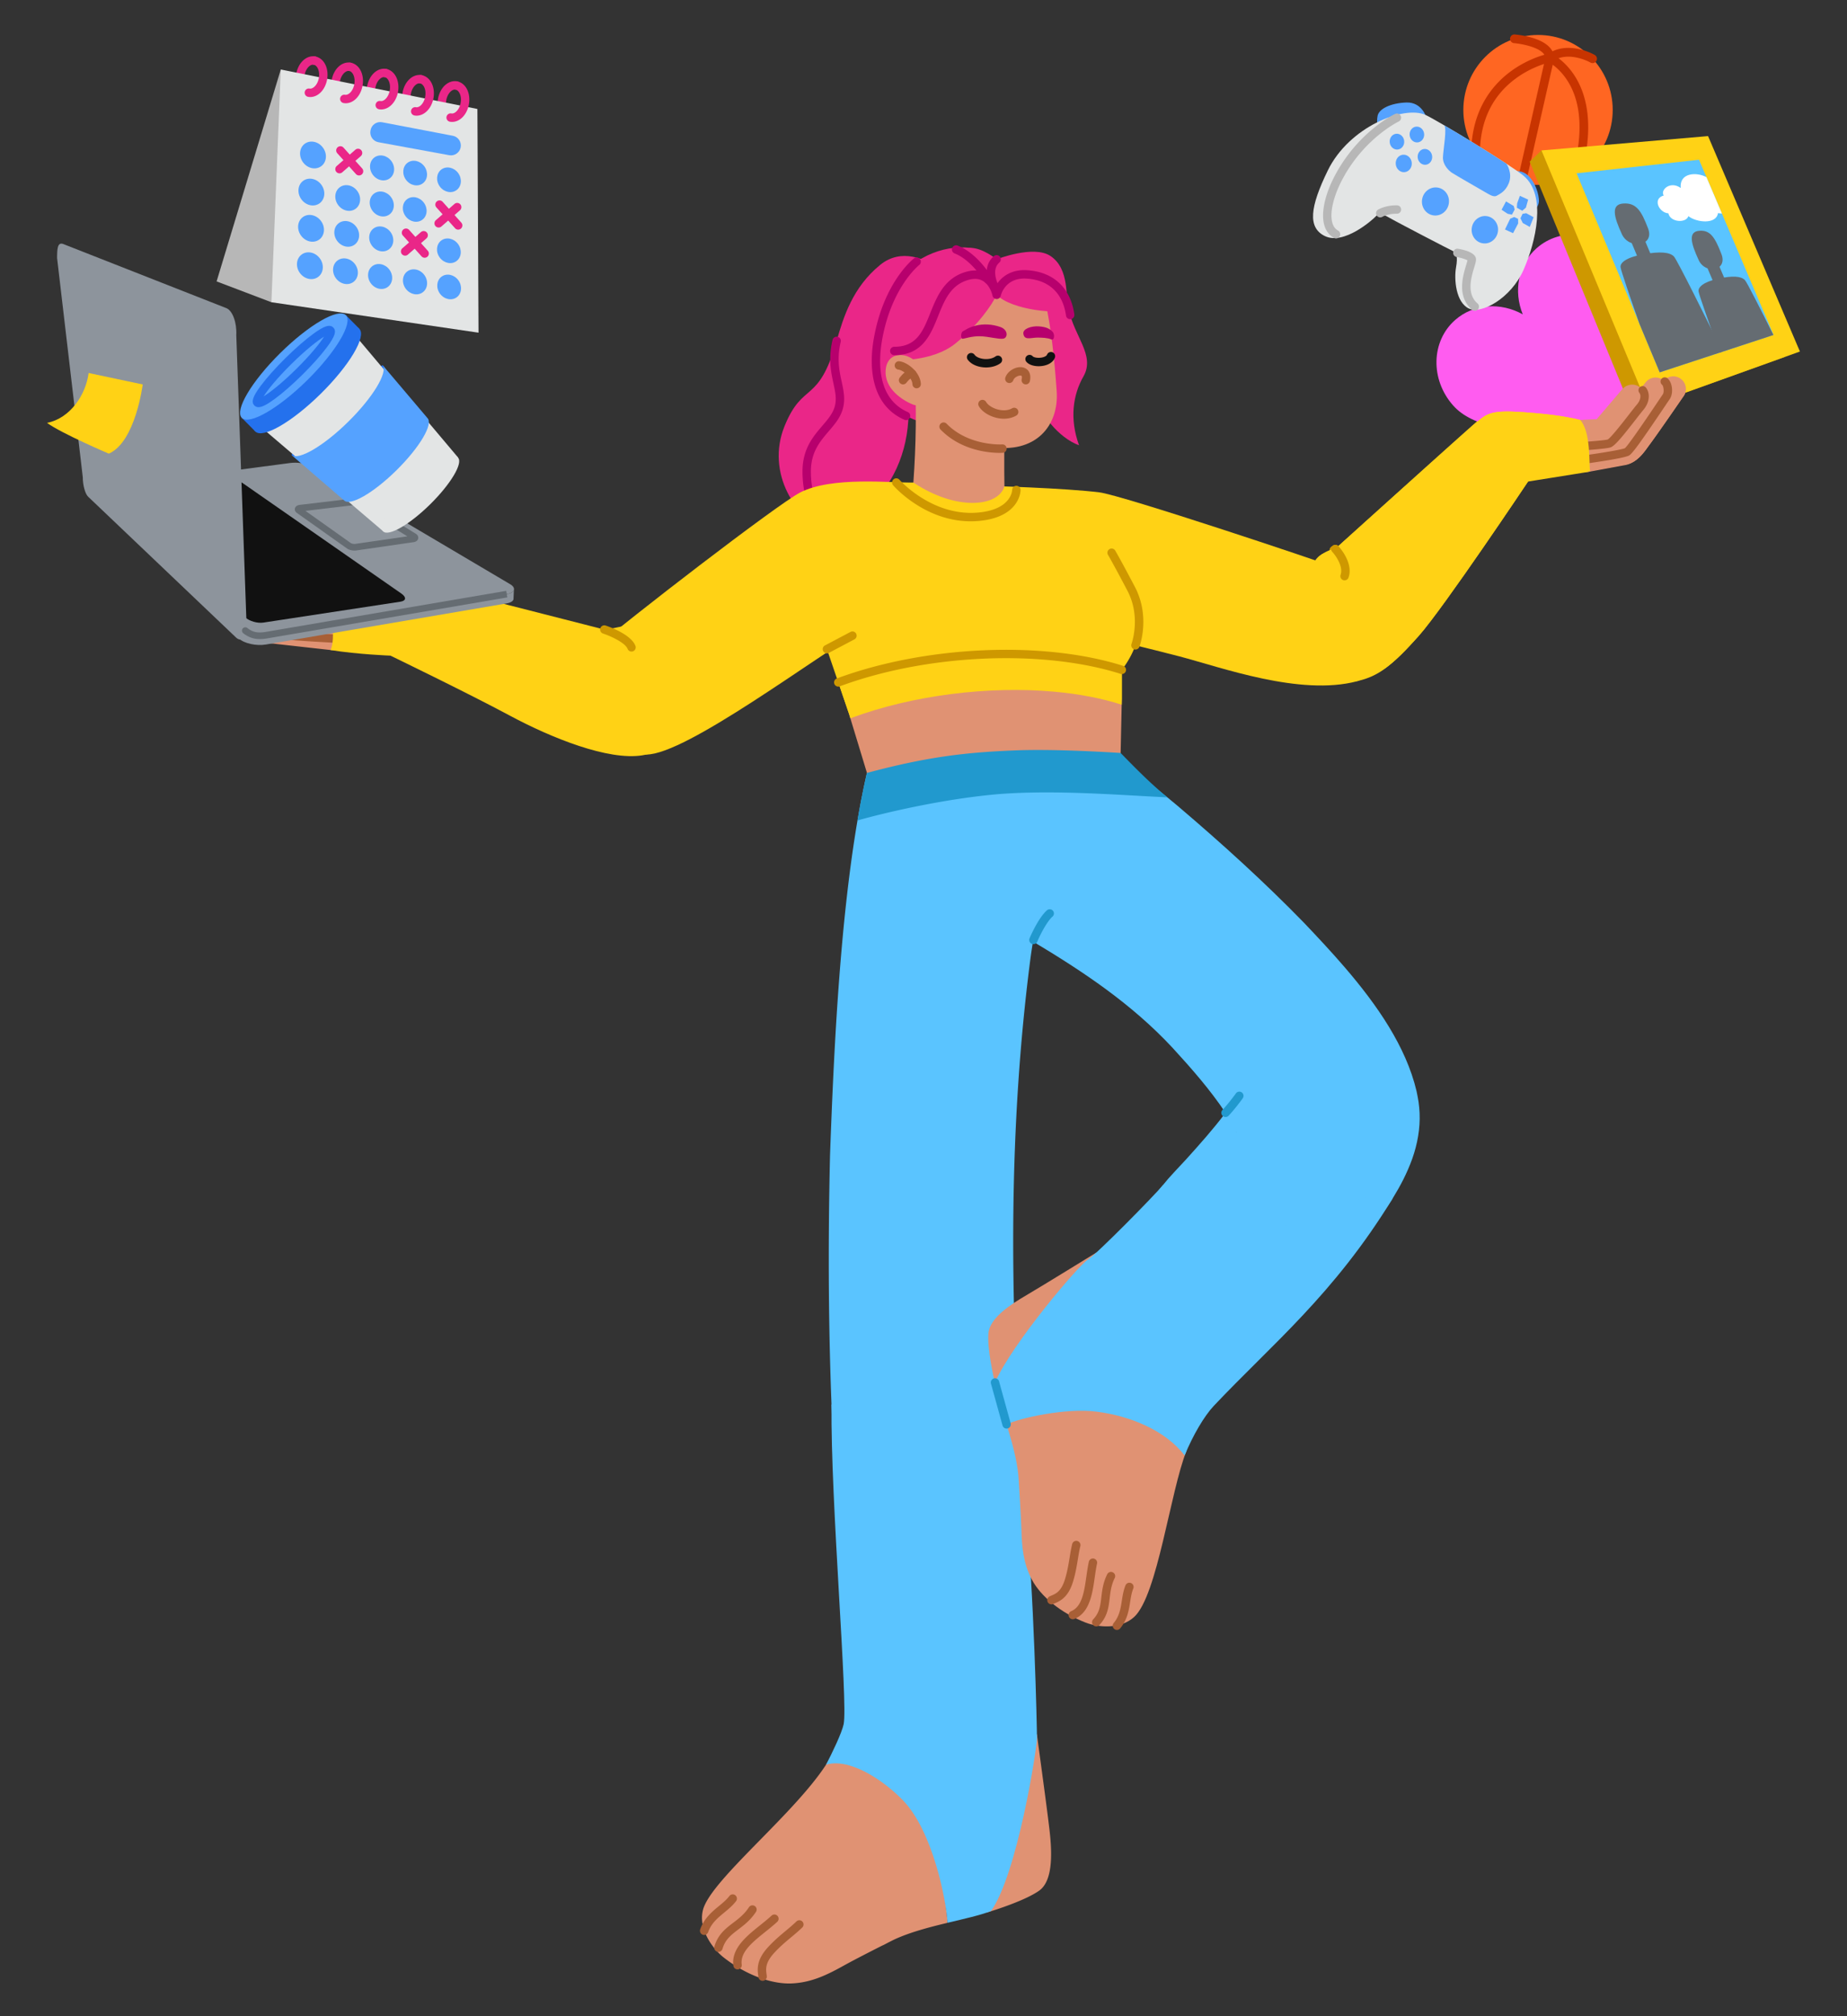 <svg xmlns="http://www.w3.org/2000/svg" viewBox="0 0 2750 3000" width="2750" height="3000"><rect x="0" y="0" width="2750" height="3000" fill="#333333" stroke="none"/><g transform="translate(311.25 365.0) rotate(0.0 1098.75 1293.125) scale(1.251 1.251)"><svg width="1756.103" height="2067.41" viewBox="0 0 1756.103 2067.41"><g fill="#e09273"><path d="M808.275 2018.741c3.497-1.759 6.022-3.022 7.085-3.553 18.751-8.73 41.882-14.747 63.496-19.938-1.339-26.61-14.127-114.838-49.808-151.473-23.942-24.583-63.327-40.45-87.691-48.482-32.244 61.135-144.157 147.222-153.548 184.787-5.71 22.84 11.739 46.174 24.652 56.348 26.323 20.74 57 31.957 81 30.913s43.043-10.696 61.826-21.13c11.705-6.502 32.366-17.057 46.276-24.088-.036.205 4.348-2.104 6.711-3.384zm177.045-248.014c.031 2.088 13.619 99.138 15.706 121.051s3.13 53.739-13.043 65.217c-16.174 11.478-51.131 22.609-61.798 25.897s-23.245-44.68-23.245-44.68 41.739-112.696 48-122.609 34.381-44.877 34.381-44.877zm575.725-1536.53c-5.827 0-11.37-3.416-13.803-9.115-3.252-7.619.287-16.432 7.906-19.685l42.38-18.092 27.401-24.221c6.208-5.487 15.687-4.902 21.174 1.305 5.486 6.207 4.902 15.687-1.305 21.173l-31.034 27.431-46.837 19.995a14.957 14.957 0 0 1-5.883 1.208zm57.298 36.821c-7.331 0-13.742-5.379-14.826-12.848-1.189-8.198 4.492-15.809 12.69-16.999l66.139-22.07a5.737 5.737 0 0 0 3.689-2.127l43.3-54.763c5.14-6.5 14.571-7.599 21.07-2.463 6.498 5.138 7.601 14.572 2.463 21.07 0 0-29.591 43.168-40.005 57.159-5.481 7.363-13.826 21.13-27.557 23.482l-43.324 7.987c-.73.106-22.922 1.573-23.639 1.573z"/><path d="M1596.242 261.457c-6.874 0-13.07-4.754-14.628-11.742-1.801-8.086 3.294-16.102 11.38-17.903l73.884-16.459 41.36-51.785c5.169-6.473 14.608-7.53 21.082-2.36 6.473 5.17 7.529 14.609 2.359 21.082l-47.958 60.047-84.204 18.758a15.033 15.033 0 0 1-3.275.362z"/><path d="M1591.934 243.847c-7.602 0-14.119-5.756-14.905-13.482-.839-8.242 10.93-19.832 19.171-20.671l53.589-1.813 30.892-36.251c5.374-6.306 14.842-7.06 21.146-1.688 6.305 5.373 7.061 14.841 1.688 21.146l-38.704 45.419-71.339 7.262c-.517.053-1.029.078-1.537.078zM188.449 426.695c-1.652 0-3.332-.275-4.979-.854l-74.348-26.162c-7.814-2.75-11.92-11.314-9.17-19.128s11.311-11.921 19.128-9.17l74.348 26.162c7.814 2.75 11.92 11.314 9.17 19.128-2.17 6.167-7.962 10.025-14.149 10.025zm-19.808 54.004c-.385 0-22.424.848-22.815.818l-72.263-8.06c-9.662-.74-21.389-10.2-28.066-20.037L3.522 403.53c-5.333-6.339-4.518-15.802 1.821-21.135s15.802-4.518 21.135 1.821l41.975 49.888a6.365 6.365 0 0 0 4.359 2.236l96.959 14.402c8.26.633 14.443 7.842 13.81 16.103-.603 7.87-7.176 13.854-14.94 13.854z"/><path d="M162.539 471.875c-.884 0-1.78-.078-2.682-.241l-84.962-15.335-53.836-55.505c-5.768-5.946-5.623-15.443.324-21.21 5.946-5.768 15.443-5.623 21.21.324l47.121 48.582 75.472 13.622c8.152 1.472 13.568 9.273 12.097 17.426-1.309 7.251-7.627 12.338-14.745 12.338z"/><path d="M159.791 450.742c-.146 0-.291-.002-.437-.006l-60.239-1.721-46.341-41.192c-6.192-5.503-6.75-14.984-1.246-21.176 5.503-6.192 14.984-6.75 21.176-1.246l38.181 33.938 45.607-13.475c8.281.236 18.521 22.025 18.284 30.306-.232 8.135-6.9 14.572-14.985 14.572z"/></g><path d="M800.494 623.083a165.43 165.43 0 0 0-10.47 12.7c-3.75-4.37-7.01-8.23-7.01-8.23s0 .01-.01.02c-2.88 12.48-5.58 25.48-8.09 38.9-1.09 5.8-2.14 11.68-3.15 17.63-19.71 115.07-27.22 256.55-31.55 367.87-.41 10.37-.78 20.47-1.14 30.27-5.02 214.22 1.92 428.4 31.75 641.06 10.02 61.72 68.18 103.64 129.91 93.62 61.74-10.02 57.65-58.94 62.34-121.32 3.91-52.04 14.52-128.17 8.93-188.6-1.77-19.12-3.39-38.43-4.87-57.521-14.29-199.35-15.41-401.1 10.3-599.88.85-6.53 1.97-13.94 3.19-21.51 3.89-23.95 8.83-49.43 9.45-53.36 4.4-27.71-.97-17.08 5.77-47.22l12.17-69.87 7.5-43.1 2.25-12.92.46-2.61c.561-2.82 1-5.54 1.33-8.15 13.01-103.33-150.65-43.25-219.06 32.22z" fill="#5ac4ff"/><path d="M1440.754 1032.143c-.22-4.49-.61-9-1.26-13.44-.67-3.95-1.48-8.71-2.36-12.61-12.54-53.28-47.36-102.92-84.77-146.51v-.01c-16.41-19.11-33.3-37.06-49.04-53.64-47.52-48.81-97.59-94.13-149.16-138h-.01c-.86-.75-1.73-1.48-2.6-2.22-2.65-2.25-6.5-5.41-11.04-9.12-9.34-7.62-21.64-17.53-32.67-26.38h-.01c-9.58-7.7-18.2-14.6-23.07-18.53-4.38-3.28-8.74-6.14-13.09-8.62-18.06-10.29-35.73-13.84-52.12-12.2-11.81 1.18-22.96 5.06-33.1 11.05h-.01c-6.37 3.76-12.34 8.35-17.84 13.63-12.18 11.68-22.02 26.73-28.62 43.59-.12.27-.22.54-.33.82-17.08 44.4-11.78 101.03 32.13 141.52 1.88 1.61-1.84 20.26.29 21.52 2.85 1.69 5.7 3.39 8.55 5.1 59.8 35.81 117.34 74.03 166.16 126.46 22.62 24.62 44.92 50.11 63.03 77.27-14.43 19.17-30.55 37.22-46.93 55.36-3.9 4.23-10.71 11.51-14.67 15.74-37.07 39.5-36.15 62.26-77.14 97.29-49.29 41.05-46.31 93.11-3.92 141.26 41.73 47.55 66.82 52.01 114.26 10.17 57.04-51.49 101.61-99.78 158.49-126.9 7.86-9.26 13.67-21.32 21.38-30.79 15.36-19.28 33.99-38.6 47.27-60.07 9.16-14.89 17.24-30.03 23.52-47.58 6.12-17.31 9.46-35.77 8.68-54.16zm-218.69 21.42c.2.55.38 1.07.53 1.56.12.38-.27-.43-.53-1.56z" fill="#5ac4ff"/><path d="m1086.327 540.478-.13 5.94-1.26 57.41-.17 7.86s-27.42 1.66-69.25 2.86c-14.15.41-29.96.77-46.91 1l-5.15.06c-61.63.69-153.29 16.7-173.58 20.38-2.64.48-4.07.75-4.07.75l-2.79-9.18-19.75-64.98-1.72-5.67s129.91-51.65 181.26-51.97c50.11-.32 139.13 33.84 143.36 35.48a1.059 1.059 0 0 1 .16.06z" fill="#e09273"/><path d="M866.417 25.759c-13.308-8.465-42.092-23.362-67.826-2.329-32.557 26.609-43.54 61.86-51.652 90.261-21.913 76.717-40.091 47.166-62.13 101.739-21.913 54.261 12.043 112.696 58.478 127.304 21.913-31.826 44.577-33.489 57.391-49.043 28.37-34.435 36.981-85.043 28.925-123.652-8.055-38.609 36.814-144.279 36.814-144.279z" fill="#ea2688"/><path d="M730.25 337.248a4.99 4.99 0 0 1-3.904-1.873c-.822-1.025-20.118-25.564-20.047-66.465.046-26.721 12.6-41.379 23.676-54.311 5.973-6.974 11.615-13.561 14.186-21.163 3.224-9.533 1.346-18.216-1.031-29.209-2.833-13.104-6.36-29.412-1.054-51.695a5 5 0 1 1 9.728 2.316c-4.78 20.073-1.656 34.52 1.1 47.265 2.488 11.507 4.839 22.376.73 34.526-3.19 9.434-9.443 16.735-16.063 24.464-10.438 12.187-21.231 24.789-21.271 47.823-.065 37.414 17.669 59.968 17.849 60.192a5 5 0 0 1-3.898 8.128z" fill="#b7006d"/><path d="M838.264 282.157c-25.651.643-96.634-7.662-134.63 11.795-27.296 13.978-210.261 155.226-240 181.835s25.003 129.878 56.87 129.905c47.478.039 200.663-116.087 265.304-153.652s93.13-151.043 93.13-151.043l-40.675-18.838z" fill="#ffd215"/><path d="M1014.591 50.039c4.183 14.014 7.428 19.133 8.653 25.833 5.861 32.07 31.863 54.829 17.434 80.08-12.522 21.913-16.696 50.45-5.217 81.913-24.522-8.87-47.478-38.609-50.087-56.87S967.113 78.212 975.983 62.56s34.076-27.705 38.609-12.522zM906.069 3.082c-32.348-4.174-73.006 12.573-91.013 45.913-26.351 48.791-31.152 93.261-19.674 120.913s48.795 39.231 48.795 39.231S941.754 7.687 906.069 3.082z" fill="#ea2688"/><path d="M898.504 285.604c34.172.326 120.376 3.268 161.072 8.241 26.891 3.286 260.754 81.498 281.102 89.324s56.183 127.356 25.565 135.391c-67.796 17.793-161.033-16.464-211.826-29.739-68.87-18-203.478-48.522-205.043-50.87s-50.87-152.348-50.87-152.348z" fill="#ffd215"/><path d="M996.093 71.254c5.577 23.902 10.068 62.591 12.759 102.567 2.739 40.696-25.043 75.13-79.72 65.789-57.513-9.826-75.237-47.137-88.802-66.441s-18.261-120 46.435-141.391c55.421-18.325 102.023 8.172 109.328 39.477z" fill="#e09273"/><path d="m910.812 331.725-41.611.52c-18.862.236-33.755-15.866-32.152-34.661 3.751-43.96 5.037-87.378 3.517-129.634-.329-9.159 7.086-16.721 16.25-16.599h74.63c8.898.117 15.998 7.453 15.837 16.35-.859 47.528-1.176 91.926-.516 130.672.301 17.664-18.291 33.131-35.956 33.352z" fill="#e09273"/><path d="M937.374 58.908c17.739 18.261 75.098 23.746 85.87 16.964-4.479-12.79 1.648-47.515-21.827-63.18-20.014-13.356-64.043 3.955-64.043 3.955S920.489 2.841 906.07 3.082c-14.046.235-53.234 34.957-69.139 66.261s-20.079 67.304-20.079 67.304 44.214 2.144 71.345-19.769c27.13-21.913 43.96-46.492 49.177-57.97z" fill="#ea2688"/><path d="M102.056 455.918c-1.845 0-3.276-.091-4.192-.292-11.64-2.561-48.474-44.079-48.843-44.498-9.944-11.289-2.001-24.862-1.658-25.434a5 5 0 0 1 8.592 5.115c-.215.372-4.495 7.958.57 13.708 12.067 13.699 37.75 39.802 43.506 41.345 4.573.919 38.223-3.03 68.1-7.381a5 5 0 0 1 1.441 9.895c-13.104 1.909-53.013 7.539-67.516 7.54z" fill="#a85f36"/><path d="M161.482 473.351c-.081 0-.161-.002-.242-.006-13.195-.63-79.449-3.927-88.026-6.937-9.861-3.461-48.118-51.182-54.695-60.62-10.664-15.303-3.209-26.533-2.887-27.004l8.249 5.654.058-.087c-.157.253-3.776 6.305 2.785 15.72 10.373 14.886 43.746 54.1 49.894 56.937 4.867 1.705 47.502 4.553 85.1 6.348a5 5 0 0 1-.234 9.994z" fill="#a85f36"/><path d="M844.372 142.212c-10.433-15.347-36.651-17.695-38.999 5.392-2.393 23.529 21.245 37.174 31.557 41.478s19.312-1.957 16.573-17.609-3.833-21.468-9.132-29.262z" fill="#e09273"/><path d="M521.026 457.134s-14.63-7.257-29.022-3.978c-13.838 3.153-21.587 3.847-21.587 3.847L264.33 404.43s-10.565-4.826-36.13-8.739c-36.116-5.528-89.217 14.509-89.217 14.509s14.503 52.422 5.633 71.205c32.348 5.217 71.281 6.642 71.281 6.642s92.26 44.601 141.825 71.209c49.565 26.609 117.378 53.94 158.073 47.349 87.074-14.103 5.231-149.472 5.231-149.472zm317.238-174.977c51.133 34.099 101.102 29.012 108.337 4.63 33.052 20.936 25.077 43.165 25.077 43.165s-69.261 28.565-92.739 26.217-47.802-5.87-49.336-6.652c-1.534-.783-14.055-22.696-14.055-25.826s22.717-41.534 22.717-41.534z" fill="#ffd215"/><path d="M1611.708 246.172a5 5 0 0 1-.265-9.993c22.462-1.212 47.711-3.158 51.577-4.346 3.946-2.245 18.648-21.193 25.737-30.33 3.758-4.842 7.002-9.024 8.982-11.347 5.327-6.251 4.665-11.846 2.997-13.905a5 5 0 1 1 7.77-6.295c4.744 5.854 5.184 16.901-3.155 26.687-1.831 2.148-5.01 6.246-8.692 10.992-16.93 21.819-25.304 31.846-30.167 33.582-6.153 2.196-43.277 4.343-54.509 4.949a6.311 6.311 0 0 1-.274.008z" fill="#a85f36"/><path d="M1622.597 262.541a5 5 0 0 1-.64-9.958c26.582-3.465 56.429-8.223 61.525-10.346 4.943-4.437 30.661-42.761 39.184-55.462 3.073-4.579 5.103-7.604 5.855-8.662 2.118-2.977.82-10.245-.668-11.477a4.998 4.998 0 0 1-.908-7.011 5.002 5.002 0 0 1 7.014-.909c6.228 4.797 7.672 18.218 2.71 25.193-.673.946-2.891 4.252-5.7 8.437-31.891 47.524-39.418 57.06-42.751 58.715-7.711 3.832-55.473 10.199-64.97 11.437a4.966 4.966 0 0 1-.652.042z" fill="#a85f36"/><path d="M1089.687 500.458c-2.02 2.88-3.36 4.48-3.36 4.48v35.54s-.02-.01-.07-.03a.465.465 0 0 0-.09-.03c-2.3-.65-30.769-28.364-81.489-29.684-18.68-.49-55.671-3.917-80.741-2.087-89.78 6.56-158.183 47.185-158.183 47.185l-4.207 1.076-12.65-37.02-18.65-54.55 25.04-85.3s58.7-46.17 126.78-54c68.09-7.83 173.74 11.74 173.74 11.74s43.83 61.04 50.87 97.83c5.48 28.63-9.9 54.7-16.99 64.85zm217.6-105.55s5.38-20.184 15.652-26.348c11.265-6.759 15.652-6 15.652-6s159.391-143.848 171.913-154.283 23.084-11.576 66.482-7.848c27.783 2.387 44.906 6.025 53.254 8.112 13.043 14.609 10.177 52.555 11.743 60.903-17.156 2.792-73.304 11.724-73.304 11.724s-101.217 151.826-130.957 185.217c-29.739 33.391-45.522 45.913-69.966 51.661-23.665 5.565-74.034-104.879-60.469-123.14z" fill="#ffd215"/><path d="M1086.327 504.938c-2.02 2.88 0 0 0 0v35.54l-.13 5.94c-23.94-7.73-51.13-12.85-80.05-15.46-78.26-7.1-169.2 4.13-242.68 31.55-.07.02-.14.05-.2.07l-1.72-5.67-12.65-37.02c106.42-39.48 245.477-44.076 337.43-14.95z" fill="#ffd215"/><path d="M748.897 524.89a5 5 0 0 1-1.739-9.689c105.25-39.046 245.343-45.226 340.679-15.029a5 5 0 1 1-3.019 9.533c-93.408-29.587-230.828-23.471-334.181 14.871a4.983 4.983 0 0 1-1.739.314z" fill="#ce9800"/><path d="M896.723 111.15c2.161.09 10.738-3.208 20.88-2.976 10.318.236 22.141 3.79 27.647 2.862 5.507-.928 6.236-10.518-3.628-13.921-9.863-3.403-20.119-3.874-29.137-1.547-9.597 2.477-12.39 5.39-15.143 6.628-2.753 1.237-2.954 8.858-.619 8.955zm72.412-6.198c-.65-5.587 9.532-9.193 18.498-8.531 8.965.662 12.883 2.902 16.133 6.237s2.222 11.009-1.532 9.23-10.615-2.186-16.931-2.098c-7.387.103-15.187 3.585-16.168-4.838z" fill="#b7006d"/><path d="M842.153 170.082a5 5 0 0 1-4.991-4.768c-.395-8.479-11.41-16.891-16.65-17.433a5 5 0 1 1 1.029-9.947c9.628.996 24.963 13.002 25.61 26.915a5 5 0 0 1-4.998 5.232z" fill="#a85f36"/><path d="M825.981 165.44a5 5 0 0 1-3.772-8.28c.215-.247.447-.526.697-.827 2.477-2.972 7.114-8.486 14.128-8.358 2.761.057 4.953 2.341 4.896 5.102s-2.344 4.959-5.102 4.896c-2.243-.067-4.645 2.847-6.24 4.762-.299.358-.576.69-.832.984a4.99 4.99 0 0 1-3.776 1.72zm146.095.001a5 5 0 0 1-4.897-6.036c.252-1.192.698-4.003-.603-4.362-2.512-.693-8.078 1.713-9.344 5.401a5 5 0 0 1-9.459-3.245c2.803-8.17 13.439-14.013 21.465-11.795 5.081 1.403 9.777 6.362 7.724 16.071a5.001 5.001 0 0 1-4.887 3.966zm-26.082 40.824c-3.316 0-6.756-.477-10.23-1.44-8.768-2.429-16.29-7.621-19.631-13.55a5 5 0 0 1 8.712-4.91c1.681 2.983 6.535 6.868 13.589 8.822 3.77 1.044 11.034 2.262 17.338-1.323a5 5 0 1 1 4.943 8.693c-4.325 2.459-9.36 3.706-14.721 3.706z" fill="#a85f36"/><path d="M924.764 145.282c-8.736 0-17.412-3.225-21.774-9.207a5 5 0 1 1 8.08-5.891c3.911 5.363 17.466 7.303 24.935 2a5 5 0 1 1 5.79 8.153c-4.718 3.351-10.89 4.945-17.031 4.945zm62.623-1.462c-5.553 0-11.326-1.492-14.588-5.22a5 5 0 0 1 7.524-6.587c1.076 1.229 5.662 2.391 10.682 1.492 3.235-.578 5.783-1.948 6.341-3.407a4.999 4.999 0 0 1 6.456-2.885 5 5 0 0 1 2.885 6.456c-1.875 4.905-6.949 8.434-13.922 9.68a30.81 30.81 0 0 1-5.378.47z" fill="#111"/><path d="M940.884 246.887c-11.301 0-45.453-2.251-70.224-27.709a5 5 0 0 1 7.167-6.974c26.158 26.885 65.729 24.632 66.127 24.606 2.761-.175 5.134 1.904 5.318 4.657s-1.894 5.134-4.646 5.321c-.287.02-1.608.1-3.743.1z" fill="#a85f36"/><path d="M829.601 207.934a4.983 4.983 0 0 1-2.01-.424c-17.661-7.764-29.487-21.676-35.152-41.35-4.519-15.694-4.903-35.097-1.113-56.113 11.939-66.201 46.314-93.43 47.772-94.556a5 5 0 0 1 6.127 7.904c-.327.256-32.849 26.284-44.058 88.427-4.565 25.312-6.68 70.212 30.448 86.534a5 5 0 0 1-2.015 9.578z" fill="#b7006d"/><path d="M815.548 130.691a5 5 0 0 1 0-10c26.757 0 34.192-18.532 42.801-39.991 7.804-19.454 16.65-41.504 42.133-49.02 9.896-2.918 18.609-2.157 25.897 2.263 5.254 3.185 8.872 7.79 11.313 12.119 6.016-8.944 17.291-17.582 35.903-16.443 31.416 1.927 51.918 21.129 56.25 52.683a5.001 5.001 0 0 1-9.907 1.361c-3.677-26.782-20.353-42.431-46.956-44.062-25.434-1.559-30.523 19.492-30.727 20.389-.523 2.304-2.547 3.955-4.953 3.905a4.99 4.99 0 0 1-4.835-4.023c-.021-.105-2.552-12.129-11.321-17.407-4.775-2.875-10.777-3.275-17.836-1.193-20.835 6.145-28.046 24.12-35.681 43.151-8.7 21.687-18.562 46.268-52.082 46.268z" fill="#b7006d"/><path d="M938.076 60.597a4.99 4.99 0 0 1-4.203-2.29c-.764-1.185-18.488-29.219.227-45.438a5 5 0 0 1 6.549 7.557c-12.169 10.546 1.496 32.255 1.635 32.473a5.003 5.003 0 0 1-4.208 7.699z" fill="#b7006d"/><path d="M927.56 46.068a4.996 4.996 0 0 1-4.333-2.499c-.149-.257-15.138-25.819-35.865-33.912A5 5 0 0 1 891 .342c24.03 9.383 40.209 37.053 40.886 38.226a5 5 0 0 1-4.326 7.5z" fill="#b7006d"/><path d="M1102.581 480.814a5 5 0 0 1-4.684-6.749c.117-.316 11.53-31.946-4.781-63.031-17.348-33.061-23.158-42.735-23.214-42.829a5 5 0 0 1 8.56-5.169c.238.394 6.022 10.025 23.509 43.351 18.447 35.156 5.837 69.728 5.292 71.182a5.002 5.002 0 0 1-4.682 3.245zm-367.2 4.53a5 5 0 0 1-2.342-9.421l30.345-16.044a5 5 0 1 1 4.674 8.84l-30.345 16.044a4.976 4.976 0 0 1-2.333.581zm171.127-157.076c-54.443 0-90.735-40.987-92.338-42.831a5 5 0 0 1 7.544-6.565c.383.439 38.98 43.862 93.565 39.005 39.4-3.506 40.545-25.941 40.575-26.895.026-2.761 2.263-4.938 5.046-4.927 2.761.026 4.979 2.312 4.953 5.073-.013 1.319-.866 32.365-49.687 36.709-3.276.292-6.5.43-9.657.43zM502.809 483.206a5.003 5.003 0 0 1-4.664-3.197c-2.901-7.496-20.982-15.536-29.284-18.256a5 5 0 0 1 3.113-9.503c3.065 1.004 30.102 10.212 35.497 24.149a5 5 0 0 1-4.662 6.807zm846.739-83.296a5 5 0 0 1-4.727-6.632c3.453-10.012-5.961-23.102-9.879-27.301-1.882-2.017-1.778-5.179.235-7.064s5.171-1.787 7.059.223c.745.793 18.17 19.622 12.04 37.401a5.003 5.003 0 0 1-4.727 3.372z" fill="#ce9800"/><path d="M981.145 831.233a5 5 0 0 1-4.609-6.933c.406-.969 10.061-23.835 20.693-33.348a5 5 0 0 1 6.668 7.452c-7.426 6.645-15.611 23.736-18.138 29.76a5.003 5.003 0 0 1-4.614 3.068zm228.671 205.595a5 5 0 0 1-3.607-8.462c.135-.141 7.32-7.69 15.955-19.684a5 5 0 0 1 8.115 5.843c-9.116 12.662-16.542 20.439-16.854 20.764a4.985 4.985 0 0 1-3.608 1.539z" fill="#2199ce"/><path d="M658.816 2064.257a5.001 5.001 0 0 1-4.973-4.538c-.06-.639-.152-1.32-.25-2.048-.9-6.717-2.408-17.96 11.388-33.106 7.402-8.127 14.485-14.038 21.335-19.753 4.484-3.742 8.719-7.275 12.792-11.229a5 5 0 0 1 6.966 7.174c-4.343 4.216-8.719 7.867-13.351 11.733-6.591 5.5-13.407 11.188-20.348 18.809-10.659 11.702-9.667 19.1-8.87 25.044.117.87.224 1.687.295 2.451a4.999 4.999 0 0 1-4.985 5.463zm-29.796-13.587a5 5 0 0 1-4.946-4.313c-2.841-20.449 15.583-35.226 31.837-48.262 4.861-3.899 9.453-7.582 13.54-11.374a5 5 0 1 1 6.802 7.33c-4.351 4.038-9.3 8.006-14.085 11.845-15.556 12.477-30.249 24.261-28.189 39.085a5.001 5.001 0 0 1-4.959 5.689zm-22.737-20.848a5 5 0 0 1-4.805-6.392c4.167-14.395 13.419-21.437 22.367-28.246 6.534-4.973 13.291-10.116 18.728-18.48a5 5 0 0 1 8.384 5.45c-6.383 9.82-14.178 15.753-21.056 20.987-8.354 6.358-15.569 11.849-18.817 23.069a5.002 5.002 0 0 1-4.8 3.611zm-17.008-20.134a5 5 0 0 1-4.706-6.692c4.763-13.254 14.036-20.904 22.218-27.653 4.705-3.881 9.149-7.547 12.519-11.981a5 5 0 0 1 7.962 6.05c-4.072 5.358-9.179 9.571-14.117 13.645-7.887 6.506-15.336 12.652-19.17 23.321a5.003 5.003 0 0 1-4.706 3.311z" fill="#a85f36"/><path d="M985.374 1775.43c0-12.522-3.743-178.456-13.369-268.429-148.631 55.168-126.327-120.919-231.159-128.311-1.226 115.39 19.782 354.786 14.441 380.305-2.183 10.429-13.848 34.571-20.927 48.133 27.71-8.22 67.42 17.676 91.362 42.259 35.68 36.635 51.794 119.254 53.134 145.864 20.229-4.858 39.116-9.003 51.779-13.995 31.348-43.826 54.739-193.304 54.739-205.826z" fill="#5ac4ff"/><path d="M1163.123 1434.349c-23.142-30.22-72.514-45.832-111.148-54.043-36.466-7.75-86.956 14.483-102.754 22.099 6.07 19.832 12.123 41.182 13.998 60.341.079 1.131.266 3.804.515 7.504.094 2.529 2.773 43.686 3.106 56.349.534 20.321 1.831 40.479 12.526 60.533 10.695 20.055 34.59 39.651 64.149 51.12 14.5 5.626 41.525 8.224 57.764-7.022 27.573-25.887 42.704-148.495 61.845-196.88zm-107.179-236.259s-62.818 38.74-83.092 50.644c-17.959 10.545-43.693 26.675-45.264 45.373s6.177 52.532 8.629 62.804 47.582-2.555 47.582-2.555 71.733-88.215 76.798-98.085c5.064-9.869-4.652-58.182-4.652-58.182z" fill="#e09273"/><path d="M1002.62 1616.463a5.001 5.001 0 0 1-2.136-9.524c.66-.311 1.379-.617 2.147-.942 5.175-2.188 11.615-4.912 15.985-19.105 2.865-9.304 4.218-17.583 5.527-25.59.921-5.638 1.792-10.964 3.14-16.54a4.997 4.997 0 0 1 6.035-3.685 5 5 0 0 1 3.685 6.035c-1.259 5.21-2.101 10.356-2.991 15.804-1.363 8.339-2.773 16.961-5.838 26.919-5.741 18.646-15.698 22.857-21.647 25.373-.636.269-1.232.519-1.778.776a4.98 4.98 0 0 1-2.129.479zm25.4 17.739a5 5 0 0 1-1.927-9.616c12.927-5.394 15.449-22.959 18.119-41.556.826-5.75 1.679-11.696 2.878-17.193a5 5 0 1 1 9.771 2.131c-1.122 5.144-1.913 10.652-2.75 16.483-2.812 19.584-5.999 41.783-24.167 49.363a4.977 4.977 0 0 1-1.923.387zm27.924 8.5a5 5 0 0 1-3.638-8.429c7.517-7.979 8.467-16.053 9.671-26.274.958-8.143 2.045-17.372 6.996-27.338a5 5 0 1 1 8.956 4.45c-4.178 8.411-5.115 16.365-6.021 24.058-1.249 10.608-2.54 21.578-12.324 31.963a4.986 4.986 0 0 1-3.64 1.571zm24.581 4.169a5 5 0 0 1-3.845-8.193c6.801-8.199 8.218-17.189 9.719-26.707.946-5.998 1.923-12.2 4.341-18.124a5 5 0 0 1 9.259 3.779c-1.979 4.849-2.826 10.218-3.722 15.902-1.568 9.947-3.346 21.221-11.901 31.534a4.99 4.99 0 0 1-3.851 1.808z" fill="#a85f36"/><path d="M1135.325 1117.772c-9.082 11.223-79.489 82.879-89.69 88.902s-89.6 99.204-110.225 145.824c2.061 12.941 7.935 30.708 13.811 49.906 15.799-7.616 69.955-19.744 106.951-15.149 39.198 4.868 81.799 21.903 104.94 52.123 9.779-23.89 23.365-46.998 34.783-59.073 69.652-73.659 142.696-132.354 212.662-246.418-64.748-22.893-207.245 120.406-273.232-16.116z" fill="#5ac4ff"/><path d="M1140.517 656.598c-60.871-2.9-132.692-8.978-199.491-3.951-66.86 5.542-139.339 22.871-169.259 31.461 3.37-19.72 7.11-38.65 11.24-56.53.01-.01.01-.02.01-.02 72.139-19.314 117.608-24.443 176.531-26.808 39.391-1.581 93.177 1.034 125.389 3.078 13.73 13.979 33.502 34.548 55.58 52.77zm-191.299 750.808a5.002 5.002 0 0 1-4.816-3.668l-13.811-49.906a5 5 0 0 1 9.637-2.667l13.811 49.906a5 5 0 0 1-4.821 6.335z" fill="#2199ce"/></svg></g><g transform="translate(2138.75 348.75) rotate(0.0 152.5 145.625) scale(1.249 1.245)"><svg width="244.29" height="233.925" viewBox="0 0 244.29 233.925"><path d="M119.524 16.405C97.314 36.025 91.647 67.8 102.87 95.553c-26.156-14.561-58.388-12.859-80.598 6.761-28.737 25.385-29.806 71.125-2.388 102.162 47.538 53.814 194.59 17.415 194.59 17.415s62.348-132.287 6.727-195.252c-27.418-31.038-72.94-35.62-101.676-10.235z" fill="#ff5cf0"/></svg></g><g transform="translate(1946.25 560.0) rotate(0.0 281.875 225.625) scale(1.25 1.247)"><svg width="451.098" height="361.737" viewBox="0 0 451.098 361.737"><g data-name="аплоад"><path d="M313.338 114.504c-7.331 0-13.742-5.379-14.826-12.848-1.189-8.198 4.492-15.809 12.69-16.999l66.139-22.07a5.737 5.737 0 0 0 3.689-2.127l43.3-54.763c5.14-6.5 14.571-7.599 21.07-2.463 6.498 5.138 7.601 14.572 2.463 21.07 0 0-29.591 43.168-40.005 57.159-5.481 7.363-13.826 21.13-27.557 23.482l-43.324 7.987c-.73.106-22.922 1.573-23.639 1.573Z" fill="#e09273"/><path d="M291.236 104.944c-6.874 0-13.07-4.754-14.628-11.742-1.801-8.086 3.294-16.102 11.38-17.903l73.884-16.459 41.36-51.785c5.169-6.473 14.608-7.53 21.082-2.36 6.473 5.17 7.529 14.609 2.359 21.082l-47.958 60.047-84.204 18.758a15.033 15.033 0 0 1-3.275.362Z" fill="#e09273"/><path d="M286.928 87.333c-7.602 0-14.119-5.756-14.905-13.482-.839-8.242 10.93-19.832 19.171-20.671l53.589-1.813 30.892-36.251c5.374-6.306 14.842-7.06 21.146-1.688 6.305 5.373 7.061 14.841 1.688 21.146l-38.704 45.419-71.339 7.262c-.517.053-1.029.078-1.537.078Z" fill="#e09273"/><path d="M306.702 89.658a5 5 0 0 1-.265-9.992c22.463-1.212 47.714-3.158 51.578-4.347 3.946-2.245 18.649-21.194 25.739-30.331 3.757-4.842 7.001-9.023 8.98-11.346 5.327-6.251 4.666-11.847 2.997-13.905a5 5 0 0 1 7.769-6.297c4.745 5.854 5.186 16.901-3.154 26.688-1.83 2.147-5.009 6.245-8.69 10.989-16.931 21.821-25.305 31.849-30.169 33.584-6.152 2.196-43.277 4.343-54.509 4.949a5.037 5.037 0 0 1-.274.007Z" fill="#a85f36"/><path d="M317.592 106.028a5 5 0 0 1-.64-9.958c26.582-3.464 56.428-8.223 61.525-10.346 4.944-4.438 30.668-42.772 39.193-55.476 3.067-4.571 5.094-7.591 5.845-8.647 2.118-2.978.82-10.245-.668-11.478a5 5 0 0 1 6.107-7.919c6.228 4.798 7.671 18.219 2.709 25.193-.672.945-2.886 4.245-5.69 8.422-31.898 47.536-39.426 57.074-42.76 58.73-7.712 3.832-55.474 10.199-64.97 11.437a4.966 4.966 0 0 1-.652.042ZM378.3 85.875Z" fill="#a85f36"/><path d="M2.281 238.394s5.38-20.184 15.652-26.348c11.265-6.759 15.652-6 15.652-6S192.976 62.198 205.498 51.763c12.522-10.435 23.084-11.576 66.482-7.848 27.783 2.387 44.906 6.025 53.254 8.112 13.043 14.609 10.177 52.555 11.743 60.903-17.156 2.792-73.304 11.724-73.304 11.724S162.456 276.48 132.716 309.871c-29.739 33.391-45.522 45.913-69.966 51.661-23.665 5.565-74.034-104.879-60.469-123.14Z" fill="#ffd215"/><path d="M44.543 243.396a5 5 0 0 1-4.727-6.631c3.453-10.012-5.961-23.102-9.879-27.3a5.003 5.003 0 0 1 .235-7.064 4.996 4.996 0 0 1 7.059.224c.745.793 18.17 19.622 12.04 37.401a5.003 5.003 0 0 1-4.727 3.372Z" fill="#ce9800"/></g></svg></g><g transform="translate(322.5 83.75) rotate(0.0 195.0 205.625) scale(1.248 1.25)"><svg width="312.477" height="329.004" viewBox="0 0 312.477 329.004"><path d="M100.193 25.476a5 5 0 0 1-4.879-6.116C98.205 6.73 107.794-1.499 117.617.223a5 5 0 0 1-1.724 9.85c-4.35-.761-9.204 4.406-10.831 11.517a5.003 5.003 0 0 1-4.87 3.886zm42.01 8.81a5 5 0 0 1-4.931-5.863c2.359-13.471 12.299-22.607 22.638-20.796a5 5 0 1 1-1.725 9.85c-4.059-.711-9.601 4.319-11.063 12.671a5.001 5.001 0 0 1-4.919 4.138zm42.293 7.403a5 5 0 0 1-4.931-5.863c1.07-6.111 3.812-11.615 7.722-15.498 4.304-4.274 9.74-6.205 14.916-5.299a5 5 0 1 1-1.725 9.85c-2.649-.463-4.987 1.395-6.145 2.544-2.42 2.403-4.212 6.094-4.918 10.126a5.002 5.002 0 0 1-4.919 4.139zm42.05 9.104a5.001 5.001 0 0 1-4.976-5.556c.075-.666.17-1.336.289-2.01 1.069-6.108 3.812-11.612 7.721-15.495 4.304-4.274 9.74-6.204 14.916-5.299a5 5 0 1 1-1.725 9.85c-2.646-.464-4.987 1.395-6.145 2.544-2.42 2.403-4.212 6.094-4.918 10.126-.083.469-.149.933-.2 1.394a5.002 5.002 0 0 1-4.963 4.445zm42.195 8.45a5 5 0 0 1-4.992-5.363c.079-1.077.213-2.169.402-3.246 2.359-13.472 12.299-22.608 22.638-20.798a5 5 0 1 1-1.725 9.85c-4.064-.711-9.601 4.319-11.063 12.671a22.507 22.507 0 0 0-.279 2.248 5 5 0 0 1-4.981 4.637z" fill="#ea2688"/><path d="M76.561 15.741 0 267.98l65.379 24.795 59.697-35.307s-18.815-140.222-19.789-147.695-28.726-94.032-28.726-94.032z" fill="#b7b7b7"/><path d="M312.477 329.004 311.153 62.74 76.561 15.741 65.379 292.775z" fill="#e3e5e5"/><ellipse cx="277.353" cy="146.968" fill="#55a2ff" rx="13.569" ry="15.255" transform="matrix(.801 -.598 .598 .801 -32.814 195.143)"/><ellipse cx="277.008" cy="189.355" fill="#e3e5e5" rx="13.569" ry="15.255" transform="matrix(.801 -.598 .598 .801 -58.242 203.36)"/><ellipse cx="277.262" cy="231.505" fill="#55a2ff" rx="13.569" ry="15.255" transform="matrix(.801 -.598 .598 .801 -83.41 211.888)"/><ellipse cx="277.595" cy="274.582" fill="#55a2ff" rx="13.569" ry="15.255" transform="matrix(.801 -.598 .598 .801 -109.116 220.647)"/><ellipse cx="236.987" cy="138.989" fill="#55a2ff" rx="13.569" ry="15.255" transform="matrix(.801 -.598 .598 .801 -36.062 169.407)"/><ellipse cx="236.477" cy="182.317" fill="#55a2ff" rx="13.569" ry="15.255" transform="matrix(.801 -.598 .598 .801 -62.086 177.712)"/><ellipse cx="236.663" cy="224.855" fill="#e3e5e5" rx="13.569" ry="15.255" transform="matrix(.801 -.598 .598 .801 -87.499 186.277)"/><ellipse cx="236.868" cy="268.502" fill="#55a2ff" rx="13.778" ry="15.491" transform="matrix(.801 -.598 .598 .801 -113.572 195.073)"/><ellipse cx="197.511" cy="132.849" fill="#55a2ff" rx="13.754" ry="15.463" transform="matrix(.801 -.598 .598 .801 -40.233 144.569)"/><ellipse cx="197.161" cy="175.816" fill="#55a2ff" rx="13.754" ry="15.463" transform="matrix(.801 -.598 .598 .801 -66.009 152.898)"/><ellipse cx="196.548" cy="217.376" fill="#55a2ff" rx="13.754" ry="15.463" transform="matrix(.801 -.598 .598 .801 -90.996 160.79)"/><ellipse cx="195.219" cy="262.145" fill="#55a2ff" rx="13.754" ry="15.463" transform="matrix(.801 -.598 .598 .801 -118.045 168.891)"/><ellipse cx="157.16" cy="124.854" fill="#e3e5e5" rx="14.161" ry="15.921" transform="matrix(.801 -.598 .598 .801 -43.468 118.839)"/><ellipse cx="156.506" cy="168.699" fill="#55a2ff" rx="14.161" ry="15.921" transform="matrix(.801 -.598 .598 .801 -69.83 127.16)"/><ellipse cx="155.337" cy="211.411" fill="#55a2ff" rx="14.161" ry="15.921" transform="matrix(.801 -.598 .598 .801 -95.617 134.949)"/><ellipse cx="153.854" cy="255.877" fill="#55a2ff" rx="14.161" ry="15.921" transform="matrix(.801 -.598 .598 .801 -122.515 142.898)"/><ellipse cx="115.057" cy="117.484" fill="#55a2ff" rx="14.752" ry="16.586" transform="matrix(.801 -.598 .598 .801 -47.425 92.184)"/><ellipse cx="113.15" cy="161.642" fill="#55a2ff" rx="14.752" ry="16.586" transform="matrix(.801 -.598 .598 .801 -74.224 99.818)"/><ellipse cx="112.757" cy="204.813" fill="#55a2ff" rx="14.752" ry="16.586" transform="matrix(.801 -.598 .598 .801 -100.13 108.162)"/><ellipse cx="111.403" cy="249.35" fill="#55a2ff" rx="14.752" ry="16.586" transform="matrix(.801 -.598 .598 .801 -127.046 116.203)"/><path d="m193.015 102.286 84.495 15.463c6.425 1.176 12.577-3.108 13.703-9.542 1.108-6.329-3.068-12.376-9.379-13.581l-84.381-16.114c-6.45-1.232-12.66 3.057-13.792 9.525l-.114.652c-1.114 6.364 3.113 12.435 9.468 13.598z" fill="#55a2ff"/><g fill="#ea2688"><path d="M169.938 141.837a4.987 4.987 0 0 1-3.721-1.658l-22.253-24.77a5 5 0 1 1 7.439-6.683l22.253 24.77a5 5 0 0 1-3.718 8.342z"/><path d="M146.631 139.339a5 5 0 0 1-3.285-8.771l22.188-19.32a5 5 0 0 1 6.566 7.541l-22.188 19.32a4.979 4.979 0 0 1-3.281 1.229zm101.586 100.467a4.987 4.987 0 0 1-3.721-1.658l-22.253-24.77a5 5 0 1 1 7.439-6.683l22.253 24.77a5 5 0 0 1-3.718 8.342z"/><path d="M224.91 237.308a5 5 0 0 1-3.285-8.771l22.188-19.32a5 5 0 0 1 6.566 7.541l-22.188 19.32a4.979 4.979 0 0 1-3.281 1.229zm63.297-30.973a4.987 4.987 0 0 1-3.721-1.658l-22.253-24.77a5 5 0 1 1 7.439-6.683l22.253 24.77a5 5 0 0 1-3.718 8.342z"/><path d="M264.9 203.837a5 5 0 0 1-3.285-8.771l22.188-19.32a5 5 0 0 1 6.566 7.541l-22.188 19.32a4.979 4.979 0 0 1-3.281 1.229zM111.824 48.498c-.867 0-1.741-.075-2.618-.228a5 5 0 1 1 1.725-9.85c4.058.708 9.601-4.319 11.063-12.671s-2.042-14.965-6.101-15.675a5 5 0 1 1 1.725-9.85c10.335 1.809 16.585 13.779 14.227 27.25-2.159 12.328-10.67 21.025-20.021 21.025zm42.293 7.403c-.867 0-1.741-.075-2.618-.228a5 5 0 1 1 1.725-9.85c4.058.707 9.601-4.319 11.063-12.671s-2.042-14.965-6.101-15.675a5 5 0 1 1 1.725-9.85c10.335 1.809 16.585 13.779 14.227 27.25-2.159 12.328-10.67 21.025-20.021 21.025zm42.204 7.394c-.846 0-1.691-.072-2.529-.219a5 5 0 1 1 1.725-9.85c2.646.463 4.987-1.395 6.145-2.544 2.42-2.403 4.212-6.094 4.918-10.126s.274-8.113-1.186-11.195c-.698-1.474-2.265-4.017-4.915-4.48a5 5 0 1 1 1.724-9.85c5.176.906 9.633 4.569 12.229 10.051 2.358 4.98 3.068 11.088 1.999 17.199-1.07 6.111-3.812 11.615-7.722 15.497-3.606 3.582-8.009 5.518-12.387 5.518zm42.293 7.403c-.846 0-1.691-.072-2.529-.219a5 5 0 1 1 1.725-9.85c2.643.463 4.987-1.395 6.145-2.544 2.42-2.403 4.212-6.094 4.918-10.126 1.462-8.353-2.042-14.965-6.101-15.676a5 5 0 1 1 1.725-9.85c10.335 1.809 16.585 13.779 14.227 27.25-1.07 6.111-3.812 11.615-7.722 15.498-3.606 3.582-8.009 5.518-12.386 5.518zm42.381 7.413c-.867 0-1.74-.075-2.617-.228a5 5 0 1 1 1.724-9.85c4.062.708 9.602-4.318 11.063-12.671 1.462-8.352-2.042-14.965-6.101-15.675a5 5 0 1 1 1.725-9.85c10.335 1.809 16.585 13.779 14.227 27.25-2.159 12.328-10.67 21.025-20.021 21.025z"/></g></svg></g><g transform="translate(2178.75 51.25) rotate(0.0 111.25 113.75) scale(1.294 1.298)"><svg width="171.893" height="175.3" viewBox="0 0 171.893 175.3"><circle cx="85.947" cy="86.522" fill="#f62" r="85.928"/><g fill="#c83400"><path d="M130.333 165.096a5 5 0 0 1-4.806-6.389c12.009-41.571 10.776-76.88-3.565-102.11-8.591-15.113-19.318-22.277-23.107-24.464-5.199 1.296-21.875 6.141-38.497 18.343-26.434 19.406-40.33 47.412-41.304 83.241-.075 2.761-2.364 4.952-5.134 4.862a4.999 4.999 0 0 1-4.862-5.134c1.329-48.877 25.6-76.619 45.728-91.283 21.718-15.824 42.929-20.058 43.821-20.23a5.008 5.008 0 0 1 3.054.374c.683.317 16.862 8.004 28.995 29.35 10.952 19.266 20.619 53.959 4.479 109.828a5.005 5.005 0 0 1-4.801 3.614z"/><path d="M66.848 175.301a5 5 0 0 1-4.879-6.113L94.68 25.73a5.002 5.002 0 0 1 2.008-2.985c23.708-16.596 53.307.071 54.555.788a5 5 0 0 1-4.978 8.674c-.347-.197-24.036-13.396-42.283-2.288L71.718 171.413a5.002 5.002 0 0 1-4.871 3.889z"/><path d="M99.55 31.841a5 5 0 0 1-4.983-4.655C93.758 15.49 67.485 10.729 58.345 9.984a5.003 5.003 0 0 1-4.579-5.388 4.996 4.996 0 0 1 5.383-4.58c4.483.36 43.85 4.167 45.394 26.479a5 5 0 0 1-4.993 5.345z"/></g></svg></g><g transform="translate(2277.5 202.5) rotate(0.0 201.25 205.0) scale(1.248 1.248)"><svg width="322.435" height="328.568" viewBox="0 0 322.435 328.568"><path d="m304.004 263.441-181.399 65.127L0 30.481l14.12-13.394L194.422 6.59z" fill="#ce9800"/><path d="m322.435 256.851-181.399 65.127L14.12 17.087 212.853 0z" fill="#ffd215"/><path d="m202.09 28.189 88.886 208.905-135.822 44.574L56.016 44.383z" fill="#5ac4ff"/><path d="m210.912 48.923 18.494 43.466c-1.582-.189-3.165-.388-4.703-.542-2 13.785-25.603 11.292-35.364 3.591-2.362 8.465-21.51 7.719-23.845-3.357-11.075-.642-19.369-17.513-5.513-21.243-4.523-6.445 7.717-17.965 20.258-8.972-1.765-18.38 18.895-19.261 30.673-12.943z" fill="#fff"/><g fill="#656c72"><path d="M110.086 117.073c8.516 18.458 39.324 14.354 31.212-6.947-8.084-21.227-14.137-30.584-29.25-29.769-15.491.835-11.701 15.609-1.962 36.717z"/><path d="m144.658 141.503-15.701 3.197-10.203-24.329 15.82-2.867z"/><path d="m230.119 257.067-74.964 24.602-24.17-57.851c-11.337-32.21-21.807-62.698-22.518-67.4-.822-5.454 6.976-11.934 27.452-15.565 19.794-3.511 31.11-2.484 36.172 2.633 3.781 3.824 40.138 77.234 58.029 113.581zm-28.425-109.142c8.036 17.369 34.873 12.791 27.088-7.324-7.759-20.048-13.361-28.826-26.56-27.684-13.51 1.169-9.719 15.145-.529 35.008z"/><path d="m232.721 170.412-13.643 3.379-9.702-22.923 13.751-3.085z"/><path d="m290.8 237.152-64.078 21.029c-12.121-33.545-24.319-67.931-25.17-72.823-.901-5.161 5.699-11.483 23.496-15.376 17.232-3.77 27.194-3.037 31.798 1.73 2.306 2.393 18.48 34.343 33.953 65.44z"/></g></svg></g><g transform="translate(85.0 362.5) rotate(0.0 340.0 298.75) scale(0.988 0.988)"><svg width="688.569" height="604.46" viewBox="0 0 688.569 604.46"><path d="M274.762 580.62 60.785 377.096c-4.331-4.119 1.235-8.609 12.345-10.073l278.266-36.669c10.187-1.342 23.375.5 29.556 4.154l300.6 177.695c11.026 5.818 8.554 13.529-3.902 15.66l-362.01 61.763c-14.682 2.505-33.069-1.578-40.878-9.006z" fill="#8d949c"/><path d="m59.31 374.225-.767 13.918c-.065 1.005.402 2.039 1.465 3.05l213.977 203.524c7.809 7.428 26.196 11.511 40.878 9.006l362.011-61.763c6.524-1.113 10.199-3.433 10.893-6.272l.736-16.312c.007 4.136-2.697 7.096-10.852 8.488L315.64 589.626c-14.682 2.505-33.069-1.578-40.878-9.006L60.785 377.096c-1-.951-1.473-1.923-1.471-2.872z" fill="#8d949c"/><path d="M448.164 462.285c-4.089 0-8.473-1.168-11.188-3.095l-75.702-53.676c-2.427-1.721-3.487-4.269-2.839-6.817.431-1.691 1.979-4.626 7.512-5.283l80.085-9.501c3.527-.422 8.861.243 12.231 2.318l82.143 50.587c4.241 2.613 4.058 5.994 3.781 7.326-.285 1.381-1.538 4.677-6.984 5.466l-86.295 12.485a19.21 19.21 0 0 1-2.744.19zm-73.863-59.792 68.46 48.54.002.001c1.007.715 4.268 1.52 6.713 1.165l78.412-11.345-74.869-46.107c-.872-.538-3.698-1.149-5.811-.904z" fill="#656c72"/><path d="M283.426 562.775 93.919 385.177c-3.581-3.356-.897-6.781 5.951-7.684l159.502-21.019c6.642-.875 15.669.955 20.217 4.118L519 527.144c7.678 5.341 7.049 10.785-1.518 12.09L310.718 570.74c-8.921 1.36-21.183-2.24-27.292-7.965z" fill="#111"/><path d="M269.463 593.023 46.823 381.169c-4.54-4.32-8.141-17.435-8.097-29.395L0 21.741C.05 8.096.531-2.318 8.907.447l246.274 96.748c9.153 3.596 15.875 21.777 14.857 40.427l15.665 441.308c-.849 15.553-8.176 21.766-16.24 14.093z" fill="#8d949c"/><path d="M305.642 595.56c-9.598 0-17.318-2.789-25.075-8.784a4.999 4.999 0 0 1-.899-7.014 4.997 4.997 0 0 1 7.014-.898c7.137 5.515 14.026 8.237 28.118 5.833l362.01-61.763 1.682 9.857-362.01 61.763c-3.897.666-7.483 1.006-10.84 1.006z" fill="#656c72"/></svg></g><g transform="translate(357.5 466.25) rotate(0.0 163.125 163.125) scale(1.249 1.246)"><svg width="261.209" height="261.792" viewBox="0 0 261.209 261.792"><path d="M61.307 169.249s4.697-14.497 60.407-67.599c32.636-31.108 48.133-39.825 48.133-39.825s10.165 10.909 5.537 22.496-57.529 82.88-69.16 86.817-38.861 3.718-44.916-1.889z" fill="#2471ed"/><path d="m259.726 172.027-89.153 88.236L13.666 126.216 126.925 14.122z" fill="#e3e5e5"/><ellipse cx="215.15" cy="216.145" fill="#e3e5e5" rx="62.718" ry="16.42" transform="matrix(.711 -.703 .703 .711 -89.814 213.865)"/><ellipse cx="80.11" cy="79.703" fill="#2471ed" rx="87.213" ry="22.832" transform="matrix(.711 -.703 .703 .711 -32.895 79.407)"/><path d="M2.063 124.824 126.035 2.126l16.061 16.228L18.124 141.052z" fill="#2471ed"/><ellipse cx="64.049" cy="63.475" fill="#55a2ff" rx="87.213" ry="22.832" transform="matrix(.711 -.703 .703 .711 -26.125 63.415)"/><path d="M21.9 112.046c-1.979 0-3.565-.687-4.886-2.021-4.099-4.142-1.931-10.791 7.732-23.715 7.14-9.549 17.563-21.231 29.347-32.894 11.785-11.664 23.574-21.964 33.195-29.005 13.024-9.53 19.695-11.628 23.794-7.487 4.1 4.142 1.931 10.792-7.732 23.715-7.141 9.549-17.563 21.231-29.347 32.894S50.43 95.497 40.808 102.538c-8.829 6.461-14.74 9.507-18.908 9.507zm78.196-84.248c-7.578 4.654-21.213 15.154-38.968 32.726-17.754 17.572-28.395 31.099-33.126 38.628 7.578-4.654 21.214-15.154 38.968-32.726s28.395-31.098 33.126-38.628z" fill="#2471ed"/><path d="m169.847 61.825 53.505 63.258c7.106 7.18-9.367 35.01-36.802 62.164-27.436 27.154-55.435 43.338-62.541 36.158l-62.702-54.156c8.598 6.545 38.501-11.015 67.814-40.027s47.182-58.732 40.726-67.397z" fill="#55a2ff"/></svg></g><g transform="translate(1955.0 152.5) rotate(0.0 168.125 155.0) scale(1.249 1.247)"><svg width="269.269" height="248.547" viewBox="0 0 269.269 248.547"><path d="M240.589 82.472s9.515-3.332 18.392 7.555c8.878 10.888 10.832 25.082 10.169 29.053-1.457 8.732-8.03 10.15-8.03 10.15l-20.531-46.759zM135.172 18.237S130.158-.68 111.203.019s-32.635 7.607-34.254 15.91.684 14.31.684 14.31z" fill="#55a2ff"/><path d="M13.829 159.259c23.051 11.501 57.526-19.82 60.203-22.626 2.676-2.799 5.853-5.571 15.42.059 9.566 5.63 73.48 38.841 77.341 40.592 3.86 1.757 6.071 5.888 3.639 19.658-2.432 13.764-.326 41.271 15.088 48.793 15.407 7.515 50.605-12.478 65.311-45.808 14.713-33.329 27.969-89.142.196-112.434-3.699-3.1-11.098-8.252-20.487-14.429-.006 0-.006-.007-.006-.007-21.327-14.035-52.886-33.369-74.437-45.976-.006-.007-.012-.007-.018-.014-10.474-6.124-18.582-10.656-22.004-12.224C108.499 3.15 43.063 28.859 17.619 81.045c-21.387 43.86-24.081 68.103-3.79 78.214z" fill="#e3e5e5"/><g fill="#55a2ff"><path d="M154.85 65.351c-.301 9.268 7.195 16.079 10.363 18.285s38.601 22.536 43.069 25.16c4.462 2.625 8.179 3.989 10.778 2.394 3.166-1.943 10.197-4.638 14.312-14.947 4.77-11.948-2.53-22.778-2.833-23.18-.006 0-.006-.007-.006-.007-21.327-14.035-52.886-33.369-74.437-45.976 4.048 2.45-.947 29.015-1.247 38.271z"/><ellipse cx="123.773" cy="38.275" rx="8.668" ry="9.453" transform="matrix(.995 -.1 .1 .995 -3.195 12.51)"/><ellipse cx="133.331" cy="64.953" rx="8.668" ry="9.453" transform="matrix(.995 -.1 .1 .995 -5.803 13.594)"/><ellipse cx="99.99" cy="46.771" rx="8.668" ry="9.453" transform="matrix(.995 -.1 .1 .995 -4.159 10.185)"/><ellipse cx="108.097" cy="72.781" rx="9.579" ry="10.447" transform="matrix(.995 -.1 .1 .995 -6.708 11.121)"/><ellipse cx="204.772" cy="151.829" rx="16.381" ry="15.724" transform="matrix(.167 -.986 .986 .167 20.895 328.387)"/><ellipse cx="145.91" cy="118.096" rx="16.789" ry="16.115" transform="matrix(.167 -.986 .986 .167 5.117 242.248)"/><path d="m249.349 129.175 4.401-3.732 2.641-9.554-9.839-4.541-3.233 8.958-.36 5.283zm-12.257 4.638 3.228-6-1.116-4.305s-9.161-5.517-9.163-5.475-5.322 9.962-5.322 9.962l7.257 4.807 5.117 1.012zm10.153 4.341 2.517-5.302 4.361-.725 8.795 4.801-4.564 11.554-8.344-4.667zm-2.862.62-4.665-2.128-4.752 2.074-6.159 12.785 9.595 4.456 6.105-11.647z"/></g><path d="M27.391 162.2a4.976 4.976 0 0 1-2.368-.6c-5.553-2.993-9.543-8.172-11.539-14.978-4.425-15.089.896-38.469 14.232-62.543 27.735-50.06 68.426-69.638 70.145-70.447a5 5 0 0 1 4.261 9.047c-.576.275-39.625 19.258-65.658 66.248-11.89 21.461-17.018 42.49-13.384 54.883 1.245 4.244 3.495 7.268 6.687 8.989a5 5 0 0 1-2.377 9.403zm52.723-25.089a4.996 4.996 0 0 1-4.287-2.408 4.983 4.983 0 0 1 1.646-6.836c.354-.218 8.834-5.324 22.582-5.146a5 5 0 0 1-.063 10h-.066c-10.679-.144-17.183 3.647-17.248 3.685a4.996 4.996 0 0 1-2.563.705zm112.67 111.436c-1.158 0-2.321-.4-3.267-1.217-18.365-15.867-10.905-40.502-6.898-53.736.542-1.792 1.186-3.915 1.482-5.218-2.087-1.311-7.729-3.086-12.915-3.994a5 5 0 0 1 1.72-9.851c8.702 1.517 19.431 4.654 21.122 10.988.697 2.608-.203 5.58-1.837 10.974-3.584 11.838-9.584 31.651 3.865 43.271a5 5 0 0 1-3.271 8.783zm-8.05-59.678h.01z" fill="#b7b7b7"/></svg></g><g transform="translate(70.0 555.0) rotate(0.0 71.25 60.0) scale(1.24 1.249)"><svg width="114.902" height="96.082" viewBox="0 0 114.902 96.082"><path d="m49.945 0 64.957 13.648s-8.563 68.526-40.696 82.435c0 0-56.989-24.148-74.206-36.67C28.174 53.934 46.815 25.387 49.945 0z" fill="#ffd215"/></svg></g><g transform="translate(1946.25 560.0) rotate(0.0 281.875 225.625) scale(1.25 1.247)"><svg width="451.098" height="361.737" viewBox="0 0 451.098 361.737"><g data-name="аплоад"><path d="M313.338 114.504c-7.331 0-13.742-5.379-14.826-12.848-1.189-8.198 4.492-15.809 12.69-16.999l66.139-22.07a5.737 5.737 0 0 0 3.689-2.127l43.3-54.763c5.14-6.5 14.571-7.599 21.07-2.463 6.498 5.138 7.601 14.572 2.463 21.07 0 0-29.591 43.168-40.005 57.159-5.481 7.363-13.826 21.13-27.557 23.482l-43.324 7.987c-.73.106-22.922 1.573-23.639 1.573Z" fill="#e09273"/><path d="M291.236 104.944c-6.874 0-13.07-4.754-14.628-11.742-1.801-8.086 3.294-16.102 11.38-17.903l73.884-16.459 41.36-51.785c5.169-6.473 14.608-7.53 21.082-2.36 6.473 5.17 7.529 14.609 2.359 21.082l-47.958 60.047-84.204 18.758a15.033 15.033 0 0 1-3.275.362Z" fill="#e09273"/><path d="M286.928 87.333c-7.602 0-14.119-5.756-14.905-13.482-.839-8.242 10.93-19.832 19.171-20.671l53.589-1.813 30.892-36.251c5.374-6.306 14.842-7.06 21.146-1.688 6.305 5.373 7.061 14.841 1.688 21.146l-38.704 45.419-71.339 7.262c-.517.053-1.029.078-1.537.078Z" fill="#e09273"/><path d="M306.702 89.658a5 5 0 0 1-.265-9.992c22.463-1.212 47.714-3.158 51.578-4.347 3.946-2.245 18.649-21.194 25.739-30.331 3.757-4.842 7.001-9.023 8.98-11.346 5.327-6.251 4.666-11.847 2.997-13.905a5 5 0 0 1 7.769-6.297c4.745 5.854 5.186 16.901-3.154 26.688-1.83 2.147-5.009 6.245-8.69 10.989-16.931 21.821-25.305 31.849-30.169 33.584-6.152 2.196-43.277 4.343-54.509 4.949a5.037 5.037 0 0 1-.274.007Z" fill="#a85f36"/><path d="M317.592 106.028a5 5 0 0 1-.64-9.958c26.582-3.464 56.428-8.223 61.525-10.346 4.944-4.438 30.668-42.772 39.193-55.476 3.067-4.571 5.094-7.591 5.845-8.647 2.118-2.978.82-10.245-.668-11.478a5 5 0 0 1 6.107-7.919c6.228 4.798 7.671 18.219 2.709 25.193-.672.945-2.886 4.245-5.69 8.422-31.898 47.536-39.426 57.074-42.76 58.73-7.712 3.832-55.474 10.199-64.97 11.437a4.966 4.966 0 0 1-.652.042ZM378.3 85.875Z" fill="#a85f36"/><path d="M2.281 238.394s5.38-20.184 15.652-26.348c11.265-6.759 15.652-6 15.652-6S192.976 62.198 205.498 51.763c12.522-10.435 23.084-11.576 66.482-7.848 27.783 2.387 44.906 6.025 53.254 8.112 13.043 14.609 10.177 52.555 11.743 60.903-17.156 2.792-73.304 11.724-73.304 11.724S162.456 276.48 132.716 309.871c-29.739 33.391-45.522 45.913-69.966 51.661-23.665 5.565-74.034-104.879-60.469-123.14Z" fill="#ffd215"/><path d="M44.543 243.396a5 5 0 0 1-4.727-6.631c3.453-10.012-5.961-23.102-9.879-27.3a5.003 5.003 0 0 1 .235-7.064 4.996 4.996 0 0 1 7.059.224c.745.793 18.17 19.622 12.04 37.401a5.003 5.003 0 0 1-4.727 3.372Z" fill="#ce9800"/></g></svg></g></svg>